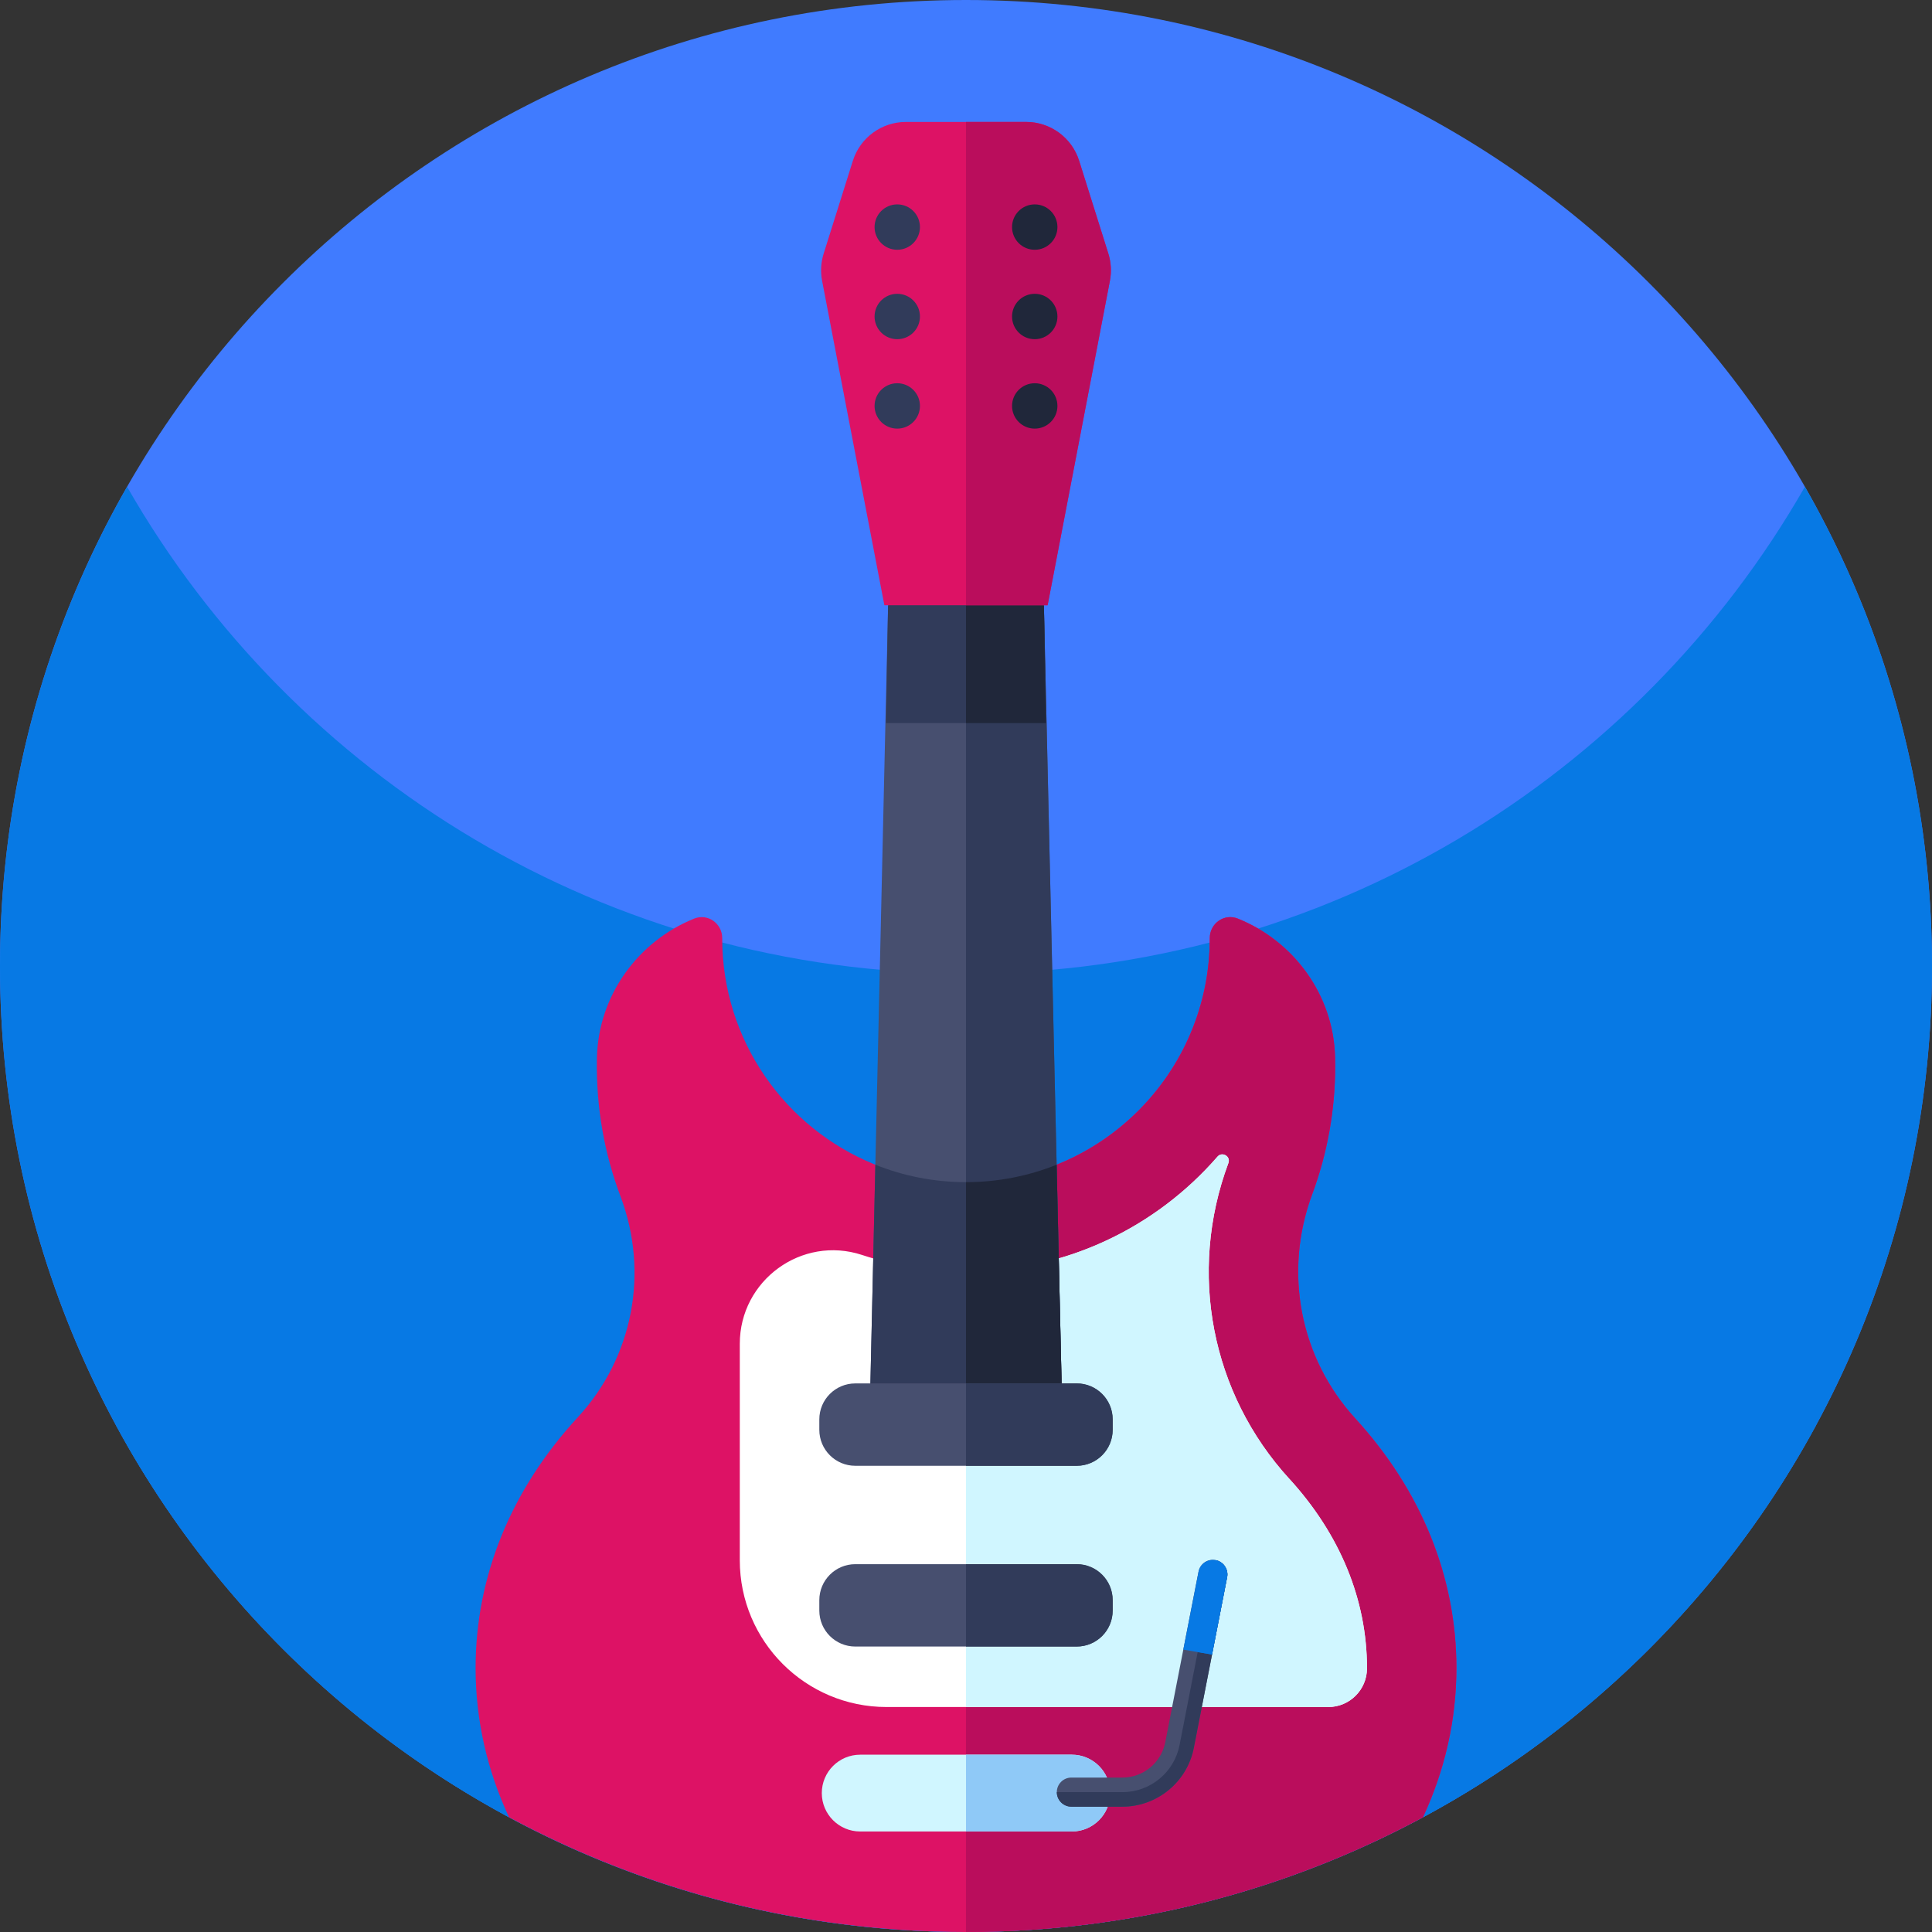 <?xml version="1.0"?>
<svg xmlns="http://www.w3.org/2000/svg" xmlns:xlink="http://www.w3.org/1999/xlink" xmlns:svgjs="http://svgjs.com/svgjs" version="1.1" width="512" height="512" x="0" y="0" viewBox="0 0 512 512" style="enable-background:new 0 0 512 512" xml:space="preserve" class=""><rect x="0" y="0" width="512" height="512" fill="#333333" stroke="none"/><g><path xmlns="http://www.w3.org/2000/svg" d="m512 256c0 141.387-114.613 256-256 256s-256-114.613-256-256 114.613-256 256-256 256 114.613 256 256zm0 0" fill="#407bff" data-original="#ffe955" style="" class=""/><path xmlns="http://www.w3.org/2000/svg" d="m512 256c0 141.379-114.621 256-256 256s-256-114.621-256-256c0-46.219 12.25-89.57 33.68-127 44.121 77.07 127.16 129 222.32 129s178.211-51.93 222.32-129c21.43 37.43 33.68 80.781 33.68 127zm0 0" fill="#0779e4" data-original="#ffd112" style="" class=""/><path xmlns="http://www.w3.org/2000/svg" d="m481.262 377.699v.012c-43.293 79.969-127.941 134.289-225.262 134.289s-181.969-54.32-225.262-134.289v-.012zm0 0" fill="#0779e4" data-original="#ff9f00" style="" class=""/><path xmlns="http://www.w3.org/2000/svg" d="m385.961 442.039c0 13.941-3.141 27.281-8.859 39.551-36.062 19.398-77.293 30.41-121.102 30.41s-85.039-11.012-121.102-30.41c-5.719-12.27-8.859-25.609-8.859-39.551 0-24.27 9.383-47.258 27.133-66.5 14.59-15.84 18.906-38.277 11.258-58.527-4.32-11.461-6.418-23.543-6.25-35.961v-.16c0-.199.012-.391.012-.582.387-16.637 11.02-30.918 25.77-36.867 3.578-1.453 7.43 1.27 7.43 5.137v.07c0 27.102 16.68 50.293 40.32 59.902 7.5 3.051 15.699 4.73 24.289 4.73s16.789-1.68 24.289-4.73c23.641-9.609 40.32-32.801 40.32-59.902v-.07c0-3.867 3.852-6.59 7.43-5.137 14.75 5.93 25.391 20.168 25.77 36.789.012.719.031 1.469.031 2.23 0 11.719-2.059 23.199-6.109 34.078-7.641 20.57-3.25 43.301 11.43 59.359 17.531 19.16 26.801 42.043 26.801 66.141zm0 0" fill="#dd1265" data-original="#dd1265" style="" class=""/><path xmlns="http://www.w3.org/2000/svg" d="m359.16 375.898c-14.68-16.059-19.07-38.789-11.43-59.359 4.051-10.879 6.109-22.359 6.109-34.078 0-.762-.02-1.512-.031-2.23-.379-16.621-11.02-30.859-25.77-36.789-3.59-1.453-7.43 1.27-7.43 5.129v.078c0 35.691-28.93 64.633-64.609 64.633v198.719c43.809 0 85.039-11.012 121.102-30.41 5.719-12.27 8.859-25.609 8.859-39.551 0-24.098-9.27-46.98-26.801-66.141zm0 0" fill="#ba0d5c" data-original="#ba0d5c" style=""/><path xmlns="http://www.w3.org/2000/svg" d="m362.262 442.035v.102c0 5.652-4.586 10.242-10.242 10.242h-117.066c-21.484 0-38.902-17.418-38.902-38.906v-57.348c0-16.82 16.426-28.805 32.41-23.547 8.668 2.855 17.926 4.398 27.539 4.398 26.578 0 50.445-11.805 66.652-30.457 1.234-1.422 3.551-.078 2.887 1.684-.012.023-.02.059-.031.09-10.738 28.918-4.543 60.953 16.16 83.605h.012c13.461 14.73 20.582 32.059 20.582 50.137zm0 0" fill="#ffffff" data-original="#ffffff" style=""/><path xmlns="http://www.w3.org/2000/svg" d="m341.68 391.898h-.012c-20.703-22.652-26.898-54.688-16.16-83.605.012-.035.02-.066.031-.09.66-1.762-1.652-3.109-2.887-1.688-16.207 18.656-40.074 30.461-66.652 30.461v115.402h96.02c5.656 0 10.242-4.59 10.242-10.242v-.102c0-18.078-7.121-35.406-20.582-50.137zm0 0" fill="#d0f6ff" data-original="#d0f6ff" style=""/><path xmlns="http://www.w3.org/2000/svg" d="m294.871 424.062v2.754c0 5.27-4.266 9.535-9.535 9.535h-58.672c-5.27 0-9.535-4.266-9.535-9.535v-2.754c0-5.27 4.266-9.539 9.535-9.539h58.672c5.27 0 9.535 4.27 9.535 9.539zm0 0" fill="#474f6f" data-original="#474f6f" style=""/><path xmlns="http://www.w3.org/2000/svg" d="m281.359 367.809h-50.719l1.34-59.148 3.371-148.082h41.297l3.371 148.082zm0 0" fill="#474f6f" data-original="#474f6f" style=""/><path xmlns="http://www.w3.org/2000/svg" d="m281.359 367.809h-50.719l1.34-59.148c7.43 2.98 15.531 4.621 24.02 4.621s16.59-1.641 24.02-4.621zm0 0" fill="#313b5a" data-original="#313b5a" style=""/><path xmlns="http://www.w3.org/2000/svg" d="m281.359 367.809h-25.359v-207.23h20.648l3.371 148.082zm0 0" fill="#313b5a" data-original="#313b5a" style=""/><path xmlns="http://www.w3.org/2000/svg" d="m281.359 367.809h-25.359v-54.527c8.488 0 16.59-1.641 24.02-4.621zm0 0" fill="#20273a" data-original="#20273a" style=""/><path xmlns="http://www.w3.org/2000/svg" d="m275.887 118.312 1.32 73.312h-42.414l1.32-73.312zm0 0" fill="#313b5a" data-original="#313b5a" style=""/><path xmlns="http://www.w3.org/2000/svg" d="m275.887 118.312 1.32 73.312h-21.207v-73.312zm0 0" fill="#20273a" data-original="#20273a" style=""/><path xmlns="http://www.w3.org/2000/svg" d="m294.137 74.41-16.508 85.996h-43.258l-16.508-85.996c-.461-2.398-.316-4.871.414-7.199l7.734-24.582c1.93-6.137 7.621-10.312 14.055-10.312h31.867c6.434 0 12.125 4.176 14.055 10.312l7.734 24.582c.73 2.328.875 4.801.414 7.199zm0 0" fill="#dd1265" data-original="#dd1265" style="" class=""/><path xmlns="http://www.w3.org/2000/svg" d="m294.137 74.41-16.508 85.996h-21.629v-128.09h15.934c6.434 0 12.125 4.176 14.055 10.312l7.734 24.582c.73 2.328.875 4.801.414 7.199zm0 0" fill="#ba0d5c" data-original="#ba0d5c" style=""/><path xmlns="http://www.w3.org/2000/svg" d="m285.336 414.523h-29.336v21.828h29.336c5.27 0 9.535-4.266 9.535-9.535v-2.754c0-5.27-4.266-9.539-9.535-9.539zm0 0" fill="#313b5a" data-original="#313b5a" style=""/><path xmlns="http://www.w3.org/2000/svg" d="m294.871 376.156v2.758c0 5.27-4.266 9.535-9.535 9.535h-58.672c-5.27 0-9.535-4.266-9.535-9.535v-2.758c0-5.27 4.266-9.535 9.535-9.535h58.672c5.27 0 9.535 4.266 9.535 9.535zm0 0" fill="#474f6f" data-original="#474f6f" style=""/><path xmlns="http://www.w3.org/2000/svg" d="m285.336 366.621h-29.336v21.828h29.336c5.27 0 9.535-4.266 9.535-9.535v-2.758c0-5.27-4.266-9.535-9.535-9.535zm0 0" fill="#313b5a" data-original="#313b5a" style=""/><path xmlns="http://www.w3.org/2000/svg" d="m294.219 475.188c0 5.621-4.559 10.176-10.18 10.176h-56.078c-5.621 0-10.176-4.555-10.176-10.176s4.555-10.176 10.176-10.176h56.078c5.621 0 10.18 4.555 10.18 10.176zm0 0" fill="#d0f6ff" data-original="#d0f6ff" style=""/><path xmlns="http://www.w3.org/2000/svg" d="m256 465.012v20.352h28.039c5.621 0 10.18-4.555 10.18-10.176s-4.559-10.176-10.18-10.176zm0 0" fill="#8fc9f7" data-original="#8fc9f7" style=""/><path xmlns="http://www.w3.org/2000/svg" d="m325.199 417.98-3.992 20.484-4.828 24.727c-1.754 9.039-9.723 15.598-18.93 15.598h-13.527c-2.125 0-3.855-1.73-3.855-3.855 0-2.129 1.73-3.859 3.855-3.859h13.527c5.523 0 10.297-3.934 11.355-9.359l4.785-24.551 4.035-20.656c.406-2.098 2.434-3.465 4.52-3.055 2.094.406 3.461 2.434 3.055 4.527zm0 0" fill="#474f6f" data-original="#474f6f" style=""/><path xmlns="http://www.w3.org/2000/svg" d="m325.199 417.98-8.82 45.211c-1.754 9.039-9.723 15.598-18.93 15.598h-13.523c-2.129 0-3.859-1.73-3.859-3.855h17.383c7.387 0 13.738-5.238 15.148-12.48l9.547-49c2.094.406 3.461 2.434 3.055 4.527zm0 0" fill="#313b5a" data-original="#313b5a" style=""/><path xmlns="http://www.w3.org/2000/svg" d="m325.199 417.98-3.992 20.484-3.812-.648-3.805-.652 4.035-20.656c.406-2.098 2.438-3.465 4.52-3.055 2.094.406 3.461 2.434 3.055 4.527zm0 0" fill="#0779e4" data-original="#ffd112" style="" class=""/><path xmlns="http://www.w3.org/2000/svg" d="m325.199 417.98-3.992 20.484-3.812-.648 4.75-24.363c2.094.406 3.461 2.434 3.055 4.527zm0 0" fill="#0779e4" data-original="#ff9f00" style="" class=""/><g xmlns="http://www.w3.org/2000/svg" fill="#313b5a"><path d="m243.797 60.176c0 3.32-2.691 6.016-6.016 6.016-3.32 0-6.012-2.695-6.012-6.016 0-3.32 2.691-6.012 6.012-6.012 3.324 0 6.016 2.691 6.016 6.012zm0 0" fill="#313b5a" data-original="#313b5a" style=""/><path d="m243.797 83.879c0 3.32-2.691 6.012-6.016 6.012-3.32 0-6.012-2.691-6.012-6.012 0-3.324 2.691-6.016 6.012-6.016 3.324 0 6.016 2.691 6.016 6.016zm0 0" fill="#313b5a" data-original="#313b5a" style=""/><path d="m243.797 107.574c0 3.324-2.691 6.016-6.016 6.016-3.32 0-6.012-2.691-6.012-6.016 0-3.32 2.691-6.012 6.012-6.012 3.324 0 6.016 2.691 6.016 6.012zm0 0" fill="#313b5a" data-original="#313b5a" style=""/></g><path xmlns="http://www.w3.org/2000/svg" d="m280.23 60.176c0 3.32-2.691 6.016-6.012 6.016-3.324 0-6.016-2.695-6.016-6.016 0-3.32 2.691-6.012 6.016-6.012 3.32 0 6.012 2.691 6.012 6.012zm0 0" fill="#20273a" data-original="#20273a" style=""/><path xmlns="http://www.w3.org/2000/svg" d="m280.23 83.879c0 3.32-2.691 6.012-6.012 6.012-3.324 0-6.016-2.691-6.016-6.012 0-3.324 2.691-6.016 6.016-6.016 3.32 0 6.012 2.691 6.012 6.016zm0 0" fill="#20273a" data-original="#20273a" style=""/><path xmlns="http://www.w3.org/2000/svg" d="m280.23 107.574c0 3.324-2.691 6.016-6.012 6.016-3.324 0-6.016-2.691-6.016-6.016 0-3.32 2.691-6.012 6.016-6.012 3.32 0 6.012 2.691 6.012 6.012zm0 0" fill="#20273a" data-original="#20273a" style=""/></g></svg>
